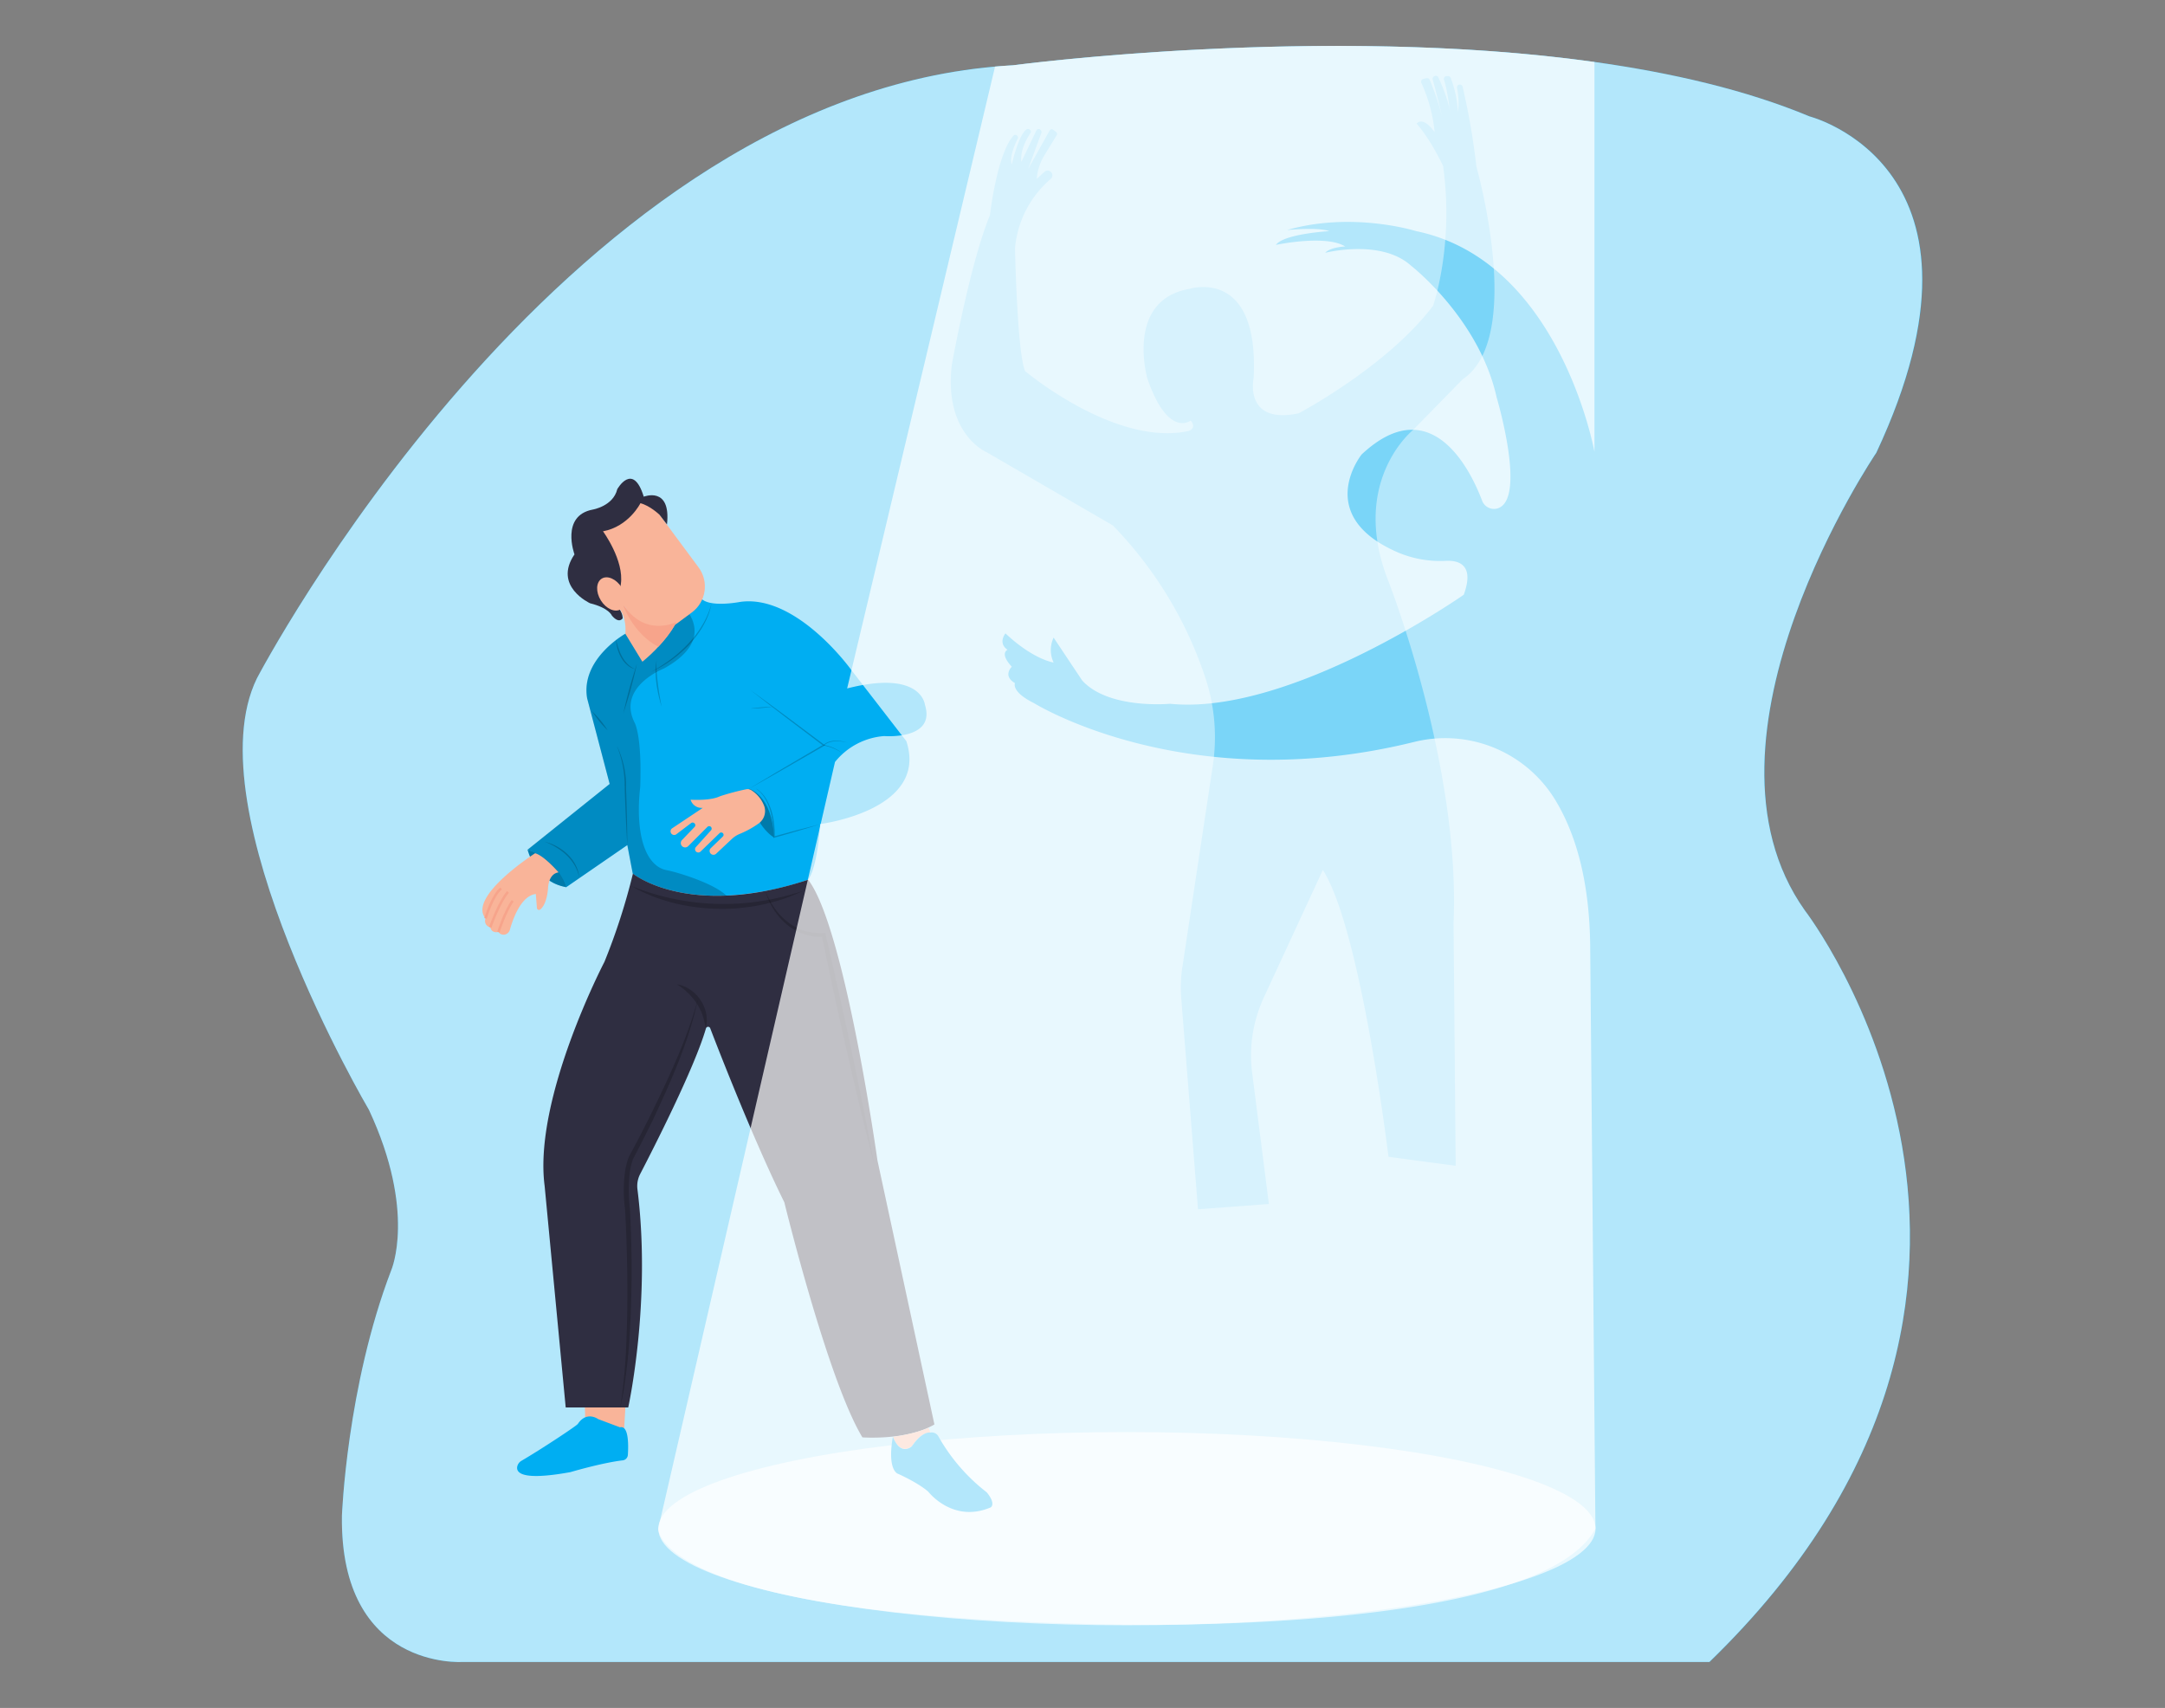  <!DOCTYPE svg PUBLIC "-//W3C//DTD SVG 1.1//EN" "http://www.w3.org/Graphics/SVG/1.1/DTD/svg11.dtd">
<svg xmlns="http://www.w3.org/2000/svg" width="865.76" height="682.89" viewBox="0 0 865.76 682.89">
<rect x="0" y="0" width="865.76" height="682.89" fill="#808080" stroke="none"/>
<defs>
<style xmlns="http://www.w3.org/1999/xhtml">*, ::after, ::before { box-sizing: border-box; }
img, svg { vertical-align: middle; }
</style>
<style xmlns="http://www.w3.org/1999/xhtml">*, body, html { }
img, svg { max-width: 100%; }
</style>
</defs>
<path d="M185,664.5s-49.1,3.4-48.25-58.45c0,0,1.91-51.64,19.72-98.17,0,0,10.17-23.27-8.91-64.13,0,0-70.58-119.73-44.83-172.5,0,0,123-235.49,302.36-245.14,0,0,204.11-27.24,318.57,20.43,0,0,80.11,20.43,26.7,134.48,0,0-77.55,114.06-28.61,183,0,0,116.36,150.73-38.15,300.5Z" fill="#00aef2" data-primary="true"/>
<path d="M721.73,364s116.36,150.73-38.15,300.5l-498.6,0s-49.1,3.4-48.25-58.45c0,0,1.91-51.64,19.72-98.17,0,0,10.17-23.27-8.91-64.12,0,0-70.58-119.74-44.82-172.51,0,0,119.77-229.23,295.19-244.63q3.55-.32,7.16-.51S528.8,9.6,637.61,24.78c30.95,4.32,60.69,11.2,86,21.76,0,0,80.11,20.43,26.7,134.49C750.34,181,672.79,295.08,721.73,364Z" fill="#fff" opacity="0.7"/>
<ellipse cx="450.64" cy="611.21" rx="187.39" ry="38.62" fill="#fff" opacity="0.7"/>
<path d="M476.14,168.17s-9.1,7.2-17.36-16.93c0,0-8.88-31.32,16.93-35.76,0,0,27.94-8.89,25.61,35.76,0,0-4,18.63,18,14,0,0,35.34-18.62,53.75-43,0,0,8.47-23.91,4-55.87,0,0-4.65-10.15-10.58-16.93,0,0,2.33-3.38,7.2,3.39a60.74,60.74,0,0,0-5.31-19.66,1.16,1.16,0,0,1,.78-1.62l1.24-.29a1.15,1.15,0,0,1,1.33.68,105.47,105.47,0,0,1,4.92,14.54s-2.5-10.35-3.73-14.66a1.17,1.17,0,0,1,.68-1.39l.13-.05a1.15,1.15,0,0,1,1.48.59c1.16,2.51,4.11,9.25,4.61,13.82,0,0-.85-8.15-2.39-12.89a1.15,1.15,0,0,1,1.1-1.5h.52a1.15,1.15,0,0,1,1.07.73A43.37,43.37,0,0,1,583,44.8a28.47,28.47,0,0,0-.36-9.64,1.16,1.16,0,0,1,1.14-1.37h0a1.15,1.15,0,0,1,1.12.89,282.34,282.34,0,0,1,5.5,31.92s19.47,68.35-5.5,85.07l-19.85,20.27s-25.65,20.57-9.78,60.57c0,0,28.79,73.43,26,136.49l.85,97.14-26.88-3.6s-11-90.78-26.24-114.7l-23.63,51.07a54.92,54.92,0,0,0-4.64,30l6.69,52.49-28.36,2.11-6.69-84.28a54.16,54.16,0,0,1,.44-12.53L485,306a75.23,75.23,0,0,0-2.91-34.71A159,159,0,0,0,445,210.08l-50.37-29.21s-17.35-7.19-14-35.13c0,0,7.4-41.05,15.23-59.68,0,0,2.75-24.35,9.39-31.81a1,1,0,0,1,1.5,0h0A1,1,0,0,1,407,55.4c-.95,1.87-3.44,7.24-2.4,10.35,0,0,2.59-11.65,5.86-14a1,1,0,0,1,1.2,0l.14.09a1,1,0,0,1,.25,1.42c-1.28,1.87-4.14,6.67-3.64,11.46l6-12.52a1,1,0,0,1,1.61-.34l.14.12a1,1,0,0,1,.29,1.13l-5.26,14.36,8.52-15.25a1,1,0,0,1,1.53-.31l1.06.82a1,1,0,0,1,.25,1.36l-4.89,8a21.33,21.33,0,0,0-3.08,9.42h0l3.09-2.81a1.9,1.9,0,0,1,2.81.28h0a1.9,1.9,0,0,1-.31,2.57,41.38,41.38,0,0,0-14.21,27,11.23,11.23,0,0,0-.05,1.42c.13,5.53,1.08,41.36,4,48.38,0,0,36.19,30.48,65.6,23.92C475.5,172.2,478.68,171.14,476.14,168.17Z" fill="#00aef2" opacity="0.32" data-primary="true"/>
<polygon points="233.8 559.22 234.07 569.27 248.19 575.25 249.55 571.99 250.37 557.87 233.8 559.22" fill="#f9b499"/>
<path d="M211,339.79s3,12.77,15.48,14.94C226.47,354.73,224.7,343.46,211,339.79Z" fill="#00aef2" data-primary="true"/>
<path d="M211,339.79s3,12.77,15.48,14.94C226.47,354.73,224.7,343.46,211,339.79Z" opacity="0.3"/>
<path d="M328,329.47c-1.36,19-4.89,22.27-4.89,22.27a120.11,120.11,0,0,1-32.7,6.34c-25.34,1-37.37-8.78-37.37-8.78l-2.17-11.41-24.44,16.84c-3.8-11.41-15.48-14.94-15.48-14.94l32.86-26.34-9-34.22c-2.72-15.75,15.2-25.8,15.2-25.8l21.59-10.91,8.18-4.14c2.34,5,16.13,2.29,16.13,2.29,22.54-3.26,44.27,26.88,44.27,26.88l22.26,28.79C371.49,324,328,329.47,328,329.47Z" fill="#00aef2" data-primary="true"/>
<path d="M299.52,315.35c7.1-4.3,15.11-9.05,22.28-13.24l7.46-4.37,0,.44c-9.57-7.22-20-15.1-29.44-22.48,9.7,7,20.17,14.86,29.76,22.06l.33.24-.35.2c-9.69,5.61-20.25,11.71-30,17.15Z" opacity="0.2"/>
<path d="M300.06,283.31a71.36,71.36,0,0,1,8.88-.73,71.36,71.36,0,0,1-8.88.73Z" opacity="0.2"/>
<path d="M338.9,296.88c-3-.62-7-1.07-9.41,1.18l-.07-.22a17.26,17.26,0,0,1,7.58,3.39,19.55,19.55,0,0,0-7.88-3.18c2.45-2.53,6.69-2.05,9.78-1.17Z" opacity="0.2"/>
<path d="M302.51,315.35c3.44,2.19,5.29,6.15,6.33,10,.11.47.36,1.52.44,2s.24,1.55.3,2c.09.89.15,1.78.22,2.68l0,2.68-.34-.27c5.88-1.63,12.62-3.45,18.54-4.9-4.22,1.34-9.51,2.88-13.79,4.11l-4.61,1.31-.34.1c0-.13,0-2.79,0-3-.29-5.84-1.82-13-6.76-16.63Z" opacity="0.2"/>
<path d="M309.57,334.9s-8.69-4.88-10.05-19.55C299.52,315.35,308.75,317.8,309.57,334.9Z" fill="#00aef2" data-primary="true"/>
<path d="M309.57,334.9s-8.69-4.88-10.05-19.55C299.52,315.35,308.75,317.8,309.57,334.9Z" opacity="0.3"/>
<path d="M290.45,358.08c-25.39,1-37.43-8.78-37.43-8.78l-2.18-11.41-24.48,16.84c-3.81-11.41-15.51-14.94-15.51-14.94l32.92-26.34-9-34.22c-2.72-15.75,15.23-25.8,15.23-25.8l21.63-10.91a7.67,7.67,0,0,1,4.29,3.44c2.82,4.83,4.3,13.18-10.41,21.32,0,0-19,7.34-11.7,21.73,0,0,2.87,4.94,2.23,24.78,0,.74-.08,1.47-.16,2.21-.48,4.4-2,23.34,6.76,30.15a9.3,9.3,0,0,0,4,1.78C271.2,348.81,285.59,353.26,290.45,358.08Z" opacity="0.2"/>
<path d="M214,341.15s-27.16,17.38-19.83,26.07a2.55,2.55,0,0,0,1.9,3.53s.27,2.45,3.26,1.9a2.49,2.49,0,0,0,2.85.94,2.78,2.78,0,0,0,1.74-1.92c.89-3.25,4.18-13.54,10.35-14.22l.44,5.59a.83.83,0,0,0,1.34.59c1.1-.89,2.61-3.06,3.1-8.36,0,0,0-5.88,4.23-6.47C223.36,348.8,217.78,342.24,214,341.15Z" fill="#f9b499"/>
<path d="M194.15,367.22s2.72-9.23,6.25-12" fill="none" stroke="#f7a48b" stroke-miterlimit="10"/>
<path d="M196.05,370.75s3.53-10.05,7.06-14.12" fill="none" stroke="#f7a48b" stroke-miterlimit="10"/>
<path d="M199.31,372.65s2.72-8.42,5.7-12.49" fill="none" stroke="#f7a48b" stroke-miterlimit="10"/>
<path d="M284.55,241.15c-1.09,6.25-4.62,11.86-8.84,16.5a49.73,49.73,0,0,1-15.3,11,71.09,71.09,0,0,0,7.91-5.1c7.43-5.61,13.89-13.23,16.23-22.39Z" opacity="0.2"/>
<path d="M246.29,255.61c1,4.08,2.46,8.48,6,11a10.08,10.08,0,0,0,1.61.9,6.88,6.88,0,0,1-1.75-.67c-3.83-2.21-5.58-7.06-5.86-11.27Z" opacity="0.2"/>
<path d="M249.28,285.21a189.37,189.37,0,0,1,5.43-19.83,189.37,189.37,0,0,1-5.43,19.83Z" opacity="0.2"/>
<path d="M262.59,263.75a26.58,26.58,0,0,0,0,4.72,105.06,105.06,0,0,0,1.54,11.69c.14.77.29,1.55.41,2.33-1.67-5.42-3.18-13.16-1.9-18.74Z" opacity="0.2"/>
<path d="M236.79,284.39A43,43,0,0,1,243,292a43.39,43.39,0,0,1-6.24-7.61Z" opacity="0.2"/>
<path d="M246.84,298.51A37.5,37.5,0,0,1,250.36,313c0,.72,0,1.76,0,2.49.27,7.46.48,14.94.5,22.4q-.33-5-.55-9.95c-.2-4.95-.47-10-.52-14.93a42.48,42.48,0,0,0-3-14.5Z" opacity="0.2"/>
<path d="M217.78,336.53c6.68,1.65,13.08,7,13.85,14.13a18.7,18.7,0,0,0-.79-2.47c-2.21-5.68-7.52-9.53-13.06-11.66Z" opacity="0.2"/>
<path d="M303.41,329.23a37.68,37.68,0,0,1-7.67,4.22,10.34,10.34,0,0,0-3.08,2l-6.3,5.91a1.55,1.55,0,0,1-2,.09h0a1.54,1.54,0,0,1-.12-2.33l4.81-4.64a.94.94,0,0,0-.42-1.6h0a.94.94,0,0,0-.89.24l-7.6,7.37a1.29,1.29,0,0,1-1.88-.09h0a1.29,1.29,0,0,1,0-1.7l6.08-6.73a1,1,0,0,0-.19-1.48h0a1,1,0,0,0-1.25.12l-7.69,7.7a1.75,1.75,0,0,1-2.47,0h0a1.75,1.75,0,0,1,0-2.45l5-5.21a1,1,0,0,0-.17-1.57h0a1,1,0,0,0-1.19,0l-5.9,4.47a1.45,1.45,0,0,1-2.18-.51h0a1.45,1.45,0,0,1,.49-1.86L281.05,323a4.58,4.58,0,0,1-4.89-3.26s7.11.49,11.08-1.09c.52-.21,1-.41,1.58-.58a98.19,98.19,0,0,1,9.64-2.51,2.76,2.76,0,0,1,2.05.43,12.79,12.79,0,0,1,5.16,6.48A6.12,6.12,0,0,1,303.41,329.23Z" fill="#f9b499"/>
<path d="M373.66,569.54c-11.14,6.52-28.79,5.16-28.79,5.16-13.85-22.81-31.23-94-31.23-94C301.8,456.83,287.78,421,284,411.11a.9.9,0,0,0-1.7.08c-4.59,15.87-21.19,48.38-26.31,58.23a10.43,10.43,0,0,0-1.08,6.11c5.64,45-3.69,87.22-3.69,87.22h-25l-8.42-88.53c-4.62-35,23.9-89.62,23.9-89.62a252.24,252.24,0,0,0,11.4-35.3s22.27,18.19,70.07,2.44c14.66,19,27.7,112.16,27.7,112.16Z" fill="#2f2e41" data-secondary="true"/>
<g opacity="0.2">
<path d="M279.15,399.27c-3.56,17-10.84,33.06-18.18,48.76l-3.88,7.78-4,7.72a28,28,0,0,0-1.31,5.78,59.21,59.21,0,0,0,.11,13.89c.05,1,.19,3.69.23,4.75a433,433,0,0,1-.62,50.31c-.43,5.58-1.35,13.21-2.28,18.74-.39,2.06-.83,4.11-1.24,6.16a215.76,215.76,0,0,0,2.43-25c.76-16.7.54-33.45-.21-50.16-.06-1-.2-3.66-.26-4.66a55.28,55.28,0,0,1-.06-14.31,27.62,27.62,0,0,1,1.56-6.41L255.5,455l3.93-7.72c7.57-15.47,15.24-31.32,19.72-48Z"/>
</g>
<g opacity="0.2">
<path d="M270.73,393.56c6.84,1.14,12.16,7.87,11.9,14.77a17,17,0,0,1-.37,2.86c-.27-.94-.36-1.87-.61-2.76-1.35-6.32-5.5-11.42-10.92-14.87Z"/>
</g>
<g opacity="0.2">
<path d="M252.17,354.13a98.07,98.07,0,0,0,64.53,3.42c1.42-.42,2.84-.81,4.27-1.19-2.73,1.11-5.45,2.36-8.27,3.25a81.43,81.43,0,0,1-13,3c-1.54.15-5.18.66-6.68.65-14.05.71-28.63-2-40.83-9.17Z"/>
</g>
<g opacity="0.2">
<path d="M306.17,356.46c2.67,6.8,7.77,13,14.79,15.51a24.93,24.93,0,0,0,9.05,1q2.75,11.71,5.36,23.46c5.09,22.87,9.95,45.79,14.12,68.85-3.93-15.12-7.51-30.32-11-45.56s-6.76-30.49-9.89-45.79l.81.61c-11.34.69-20.17-7.66-23.27-18.06Z"/>
</g>
<path d="M251.08,581.68c.25-3.84.37-11.88-3.16-11l-8.69-3.26s-4.59-3.43-8.15,1.9c-.52.79-14.7,10.17-22.52,14.73a3.54,3.54,0,0,0-1.69,2.19c-.58,2.39,1.25,6,21.23,2.36,0,0,12.6-3.73,20.93-4.71A2.33,2.33,0,0,0,251.08,581.68Z" fill="#00aef2" data-primary="true"/>
<path d="M357.05,574.52s2.49,7.52,7.65,3.71c0,0,3.26-5.7,7.33-5.43l-.7-1.92S366.23,573.26,357.05,574.52Z" fill="#f9b499"/>
<path d="M357.05,574.52s-2.4,11.59,1.67,14.58c0,0,8.15,3.53,12.5,7.33,0,0,9.77,12.76,25,6.25,0,0,2.17-1.36-1.63-6a74.45,74.45,0,0,1-19.28-22.27A3,3,0,0,0,372,572.8s-3-.81-7.33,5.43C364.7,578.23,360.26,582.49,357.05,574.52Z" fill="#00aef2" data-primary="true"/>
<rect x="241.17" y="198.51" width="33.07" height="53.81" rx="12.89" transform="translate(-83.56 197.88) rotate(-36.56)" fill="#f9b499"/>
<path d="M241.13,212.43s8.55,11.63,7.13,21.16l-1.35,8.85s2.1,2.3,2.1,4.75c0,0-1.36,2.44-4.35-1.09,0,0-1.08-3-8.69-4.89,0,0-14.93-6.79-6.24-19.55,0,0-5.71-15.48,7.33-17.92,0,0,8.15-1.36,9.78-8.15,0,0,6.24-11.14,10.59,3,0,0,11-4.39,9.29,11.11l-3-3.9s-3.76-3.61-7.62-4.6C256.13,201.19,251.45,210.52,241.13,212.43Z" fill="#2f2e41" data-secondary="true"/>
<path d="M246.91,242.44s3.73,3.12,3.18,11l6.79,11.14s9.27-7.28,13.6-15.86c0,0-10.94,5.95-19.87-5.12l-3-4.27Z" fill="#f9b499"/>
<path d="M248.92,241.3s3.83,11.84,14.32,17.28c0,0,5.08-5.37,7.24-9.87C270.48,248.71,257.79,255.24,248.92,241.3Z" fill="#f7a48b"/>
<ellipse cx="244.12" cy="236.19" rx="4.89" ry="7.2" transform="matrix(0.85, -0.53, 0.53, 0.85, -88.25, 166.1)" fill="#f9b499"/>
<path d="M638,611.21c-23,42.68-192,38.32-192,38.32-184-3-182.78-38.32-182.78-38.32l70.68-306.54a27.89,27.89,0,0,1,19.68-10.37s20.74,1.7,16.29-12.48c0,0-1.27-14.18-31.11-6.56L397.91,26.62q3.55-.32,7.16-.51S528.8,9.6,637.61,24.78V180.66s-13.76-76.39-71.32-88.25c0,0-25.4-8-51.64-.42,0,0,12.07-1.27,16.93.42,0,0-18.2,1.06-21.37,5.51,0,0,19.89-4.24,27.72.63,0,0-5.88.21-8,2.53.69-.17,22.39-5.53,34.26,5.09,0,0,27.3,21.16,34.29,52.69,0,0,12.17,40.74.4,44.41a5.08,5.08,0,0,1-6.22-3.13C588.77,189.8,573,155,544.49,181.72c0,0-19.6,24.42,14.51,39.15a43.28,43.28,0,0,0,19.21,3.37c5.27-.25,11.49,1.66,7.13,13.56,0,0-69.2,48.46-117.46,43.59,0,0-24.54,2.33-35.12-9.31l-11.43-17.14a11.57,11.57,0,0,0,0,9.95s-8-1.06-19.26-11.64c0,0-3.17,3.81.85,6.56,0,0-3.39,1.27,1.69,6.77,0,0-3.81,3.6,1.27,6.56,0,0-1.69,3.39,7.62,8,0,0,61,38,151.94,15.53a51.51,51.51,0,0,1,56.3,22.86c7.94,12.91,14,31.85,14.17,59.59Z" fill="#fff" opacity="0.7"/>
</svg>